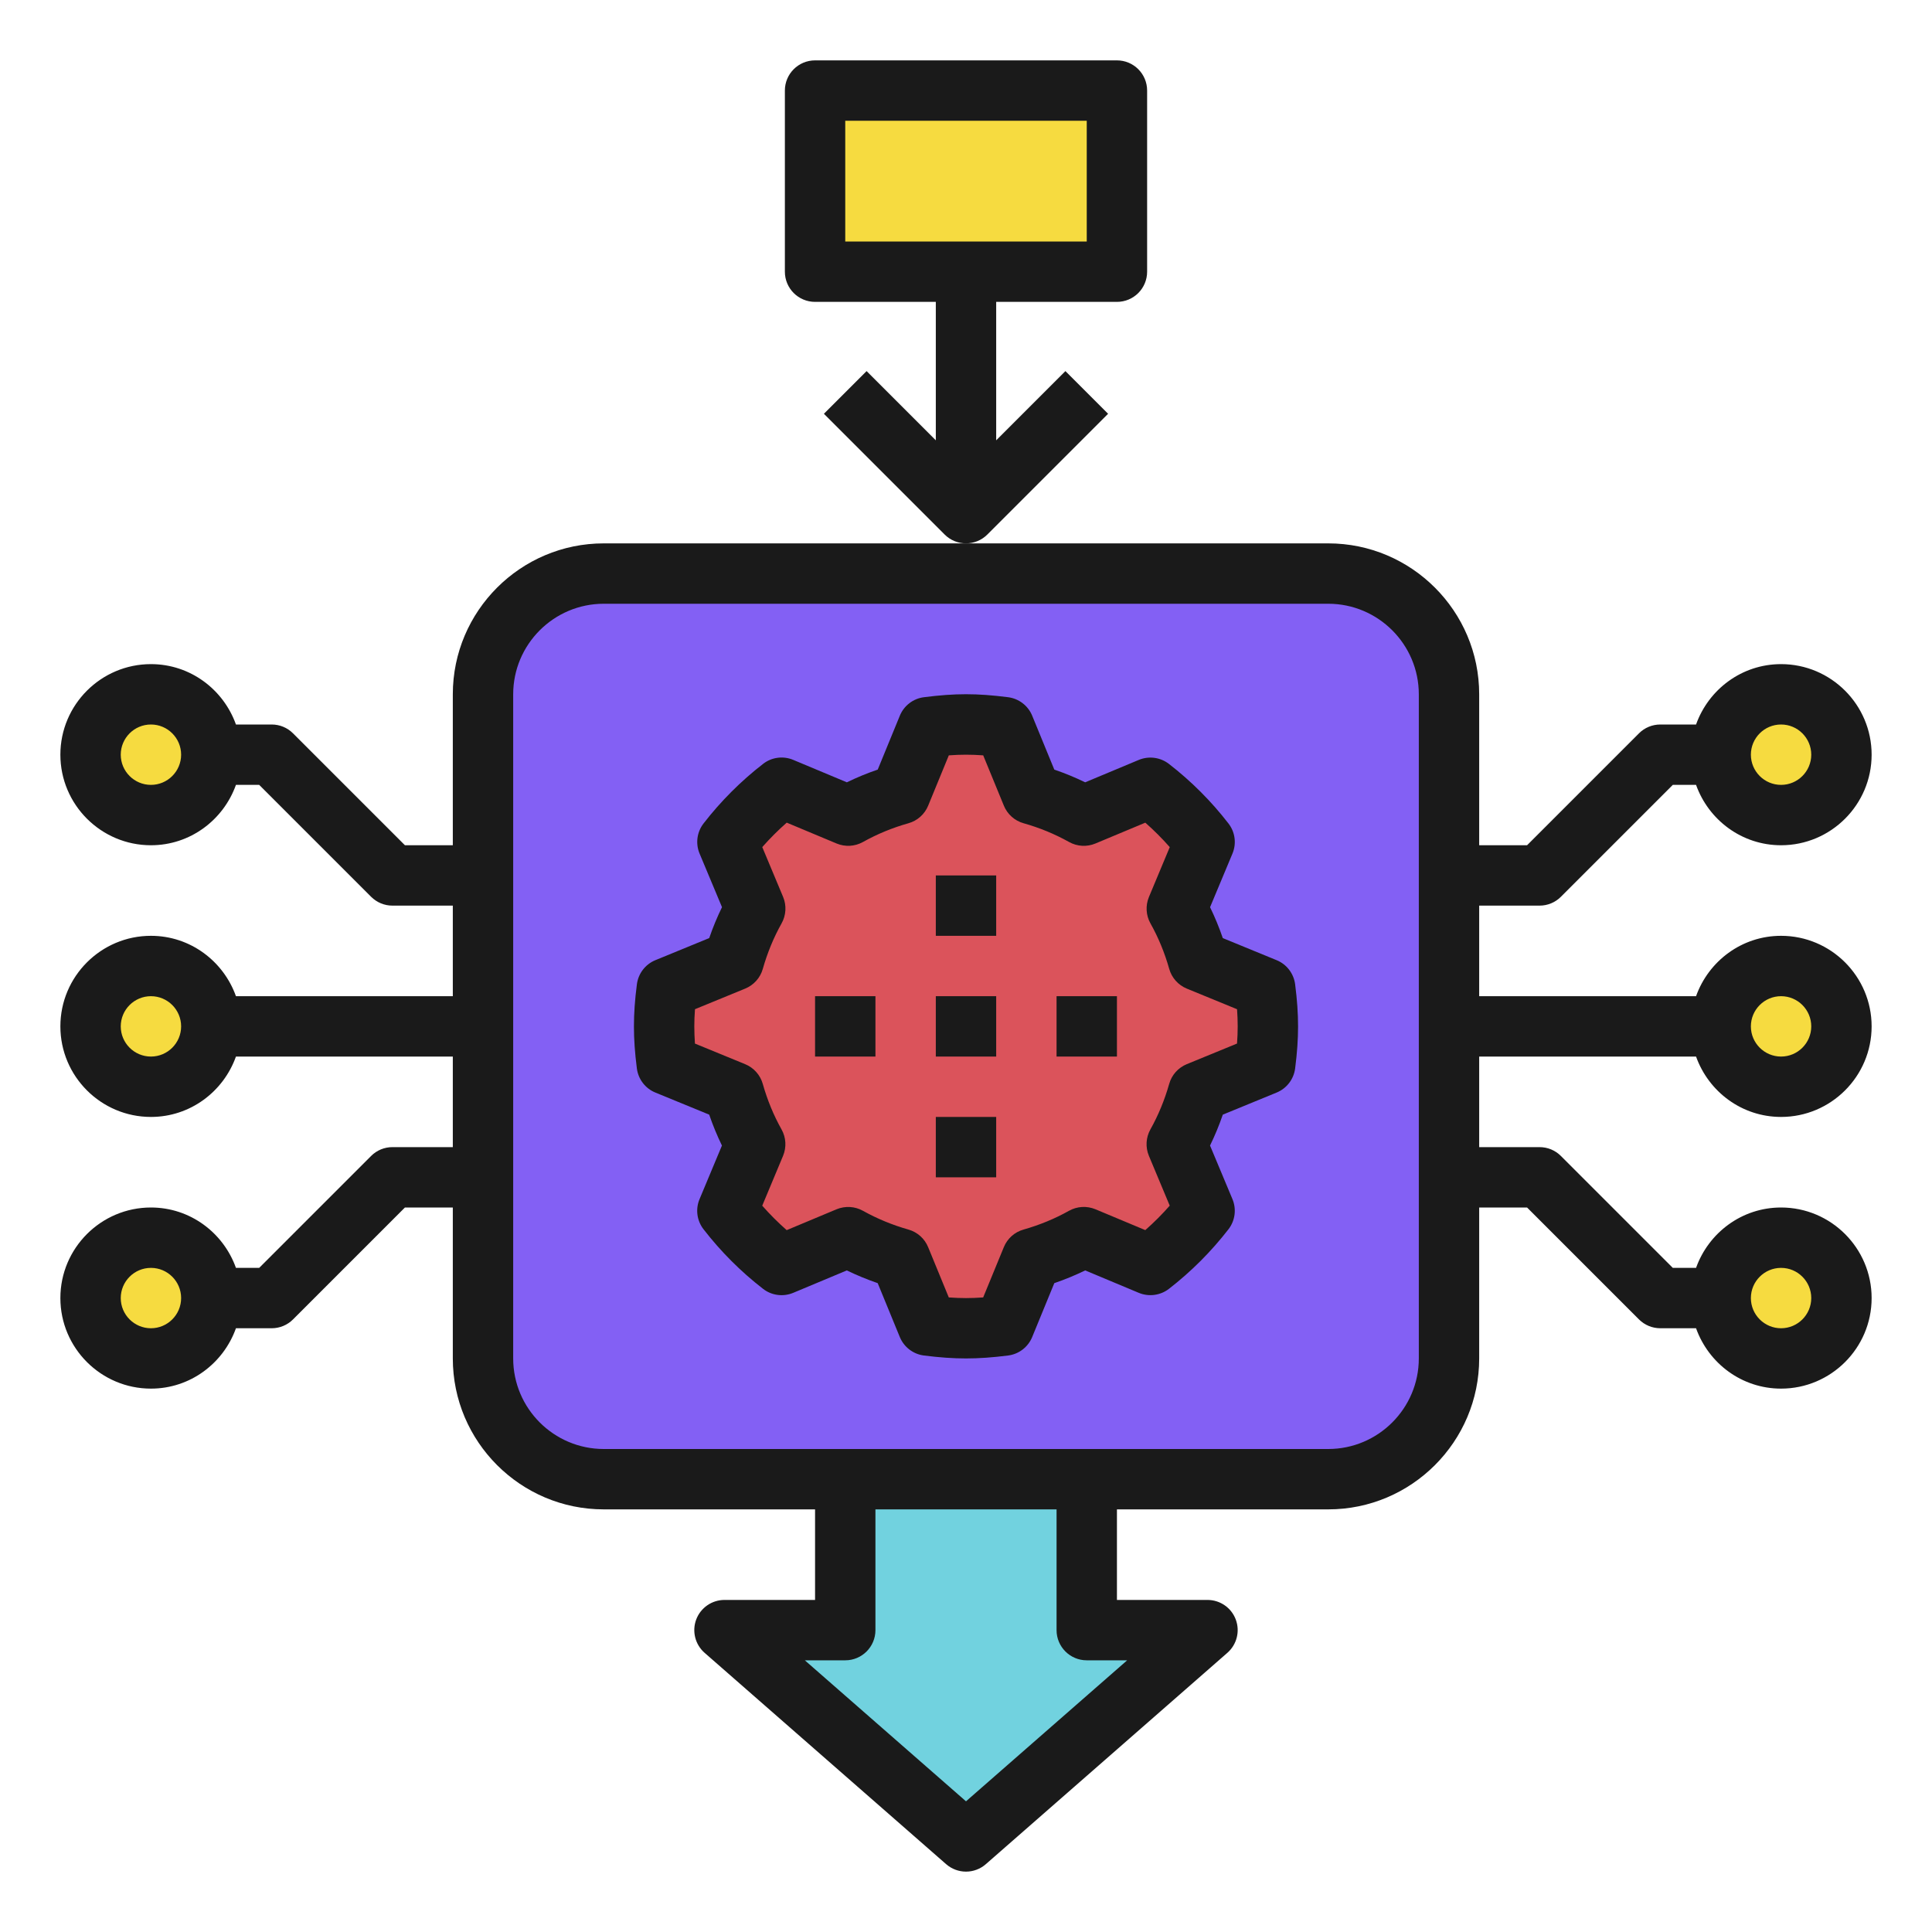 <svg id="Layer_1_1_" enable-background="new 0 0 64 64" height="512" viewBox="0 0 64 64" width="512" xmlns="http://www.w3.org/2000/svg"><path d="m37 3v6h-5-5v-6z" fill="#f6db40"/><path d="m48 45c0 2.21-1.79 4-4 4h-24c-2.21 0-4-1.79-4-4v-22c0-2.21 1.79-4 4-4h24c2.21 0 4 1.79 4 4z" fill="#8360f4"/><path d="m40 54-8 7-8-7h4v-5h8v5z" fill="#71d2df"/><circle cx="5" cy="43" fill="#f6db40" r="2"/><circle cx="5" cy="34" fill="#f6db40" r="2"/><circle cx="5" cy="25" fill="#f6db40" r="2"/><circle cx="59" cy="43" fill="#f6db40" r="2"/><circle cx="59" cy="25" fill="#f6db40" r="2"/><circle cx="59" cy="34" fill="#f6db40" r="2"/><path d="m41.91 35.27-2.22.91c-.17.6-.41 1.18-.71 1.72l.92 2.21c-.52.67-1.12 1.27-1.79 1.79l-2.21-.92c-.54.3-1.12.54-1.72.71l-.91 2.22c-.42.05-.84.09-1.27.09s-.85-.04-1.27-.09l-.91-2.22c-.6-.17-1.18-.41-1.72-.71l-2.21.92c-.67-.52-1.27-1.12-1.79-1.79l.92-2.21c-.3-.54-.54-1.12-.71-1.72l-2.22-.91c-.05-.42-.09-.84-.09-1.27s.04-.85.09-1.27l2.22-.91c.17-.6.41-1.18.71-1.72l-.92-2.21c.52-.67 1.12-1.27 1.79-1.79l2.21.92c.54-.3 1.12-.54 1.72-.71l.91-2.22c.42-.05.84-.09 1.27-.09s.85.04 1.27.09l.91 2.22c.6.17 1.18.41 1.72.71l2.21-.92c.67.52 1.27 1.12 1.79 1.79l-.92 2.21c.3.54.54 1.12.71 1.72l2.22.91c.05.42.09.84.09 1.27s-.04.85-.09 1.27z" fill="#db535b"/><g fill="#1a1a1a"><path d="m36.707 13.707-1.414-1.414-2.293 2.293v-4.586h4c.553 0 1-.448 1-1v-6c0-.552-.447-1-1-1h-10c-.553 0-1 .448-1 1v6c0 .552.447 1 1 1h4v4.586l-2.293-2.293-1.414 1.414 4 4c.195.195.451.293.707.293s.512-.098.707-.293zm-8.707-9.707h8v4h-8z"/><path d="m42.291 31.808-1.784-.732c-.121-.352-.262-.694-.422-1.024l.742-1.776c.139-.333.088-.713-.133-.998-.571-.739-1.235-1.402-1.972-1.973-.285-.219-.665-.27-.998-.132l-1.776.742c-.33-.16-.672-.301-1.023-.421l-.732-1.785c-.137-.333-.441-.567-.799-.613-1.043-.132-1.744-.132-2.787 0-.357.045-.662.279-.799.613l-.732 1.785c-.352.12-.693.261-1.023.421l-1.776-.743c-.331-.139-.714-.09-.998.132-.737.571-1.401 1.235-1.972 1.973-.221.285-.271.666-.133.998l.743 1.776c-.16.329-.302.671-.423 1.024l-1.784.732c-.333.137-.566.442-.612.799-.068.522-.098.965-.098 1.394s.03.872.097 1.393c.046.357.279.663.612.799l1.784.732c.121.352.262.694.422 1.024l-.742 1.776c-.139.333-.088.713.133.998.571.738 1.234 1.402 1.972 1.973.284.221.667.27.998.132l1.776-.743c.33.16.672.301 1.023.422l.732 1.784c.137.333.441.567.799.613.522.066.964.097 1.394.097s.872-.031 1.394-.097c.357-.045.662-.279.799-.613l.732-1.784c.353-.121.694-.262 1.023-.422l1.776.743c.329.137.712.088.998-.132.735-.57 1.399-1.233 1.972-1.973.221-.285.271-.666.133-.998l-.743-1.776c.16-.329.302-.671.423-1.024l1.784-.732c.333-.137.566-.442.612-.799.067-.521.097-.964.097-1.393s-.03-.872-.097-1.393c-.046-.357-.279-.663-.612-.799zm-1.313 2.761-1.665.683c-.284.117-.499.357-.582.653-.152.535-.361 1.042-.622 1.507-.15.269-.169.592-.051.875l.691 1.652c-.253.287-.523.558-.81.81l-1.652-.691c-.284-.117-.606-.1-.875.051-.465.261-.972.47-1.507.622-.296.083-.536.298-.652.583l-.684 1.665c-.4.029-.738.029-1.139 0l-.684-1.665c-.116-.284-.356-.499-.652-.583-.533-.151-1.04-.361-1.508-.622-.269-.15-.59-.167-.874-.05l-1.652.691c-.286-.252-.557-.523-.81-.81l.69-1.652c.118-.284.1-.606-.05-.874-.262-.466-.471-.974-.622-1.508-.083-.295-.298-.536-.582-.653l-1.665-.683c-.014-.201-.021-.388-.021-.57s.007-.369.022-.569l1.665-.683c.284-.117.499-.357.582-.653.152-.535.361-1.042.622-1.507.15-.269.169-.592.051-.875l-.691-1.652c.253-.287.523-.557.81-.81l1.652.691c.284.118.605.1.874-.05.468-.262.975-.471 1.507-.621.296-.083.537-.299.653-.583l.684-1.666c.4-.029.738-.029 1.139 0l.684 1.666c.116.284.357.5.653.583.532.15 1.039.359 1.507.621.269.15.59.169.874.05l1.652-.69c.286.252.557.523.81.81l-.69 1.652c-.118.284-.1.606.05.874.262.466.471.974.622 1.508.083.295.298.536.582.653l1.665.683c.014.199.021.386.021.568s-.007.369-.022.569z"/><path d="m31 29h2v2h-2z"/><path d="m31 37h2v2h-2z"/><path d="m35 33h2v2h-2z"/><path d="m27 33h2v2h-2z"/><path d="m31 33h2v2h-2z"/><path d="m51 30c.266 0 .52-.105.707-.293l3.707-3.707h.77c.414 1.161 1.514 2 2.816 2 1.654 0 3-1.346 3-3s-1.346-3-3-3c-1.302 0-2.402.839-2.816 2h-1.184c-.266 0-.52.105-.707.293l-3.707 3.707h-1.586v-5c0-2.757-2.243-5-5-5h-24c-2.757 0-5 2.243-5 5v5h-1.586l-3.707-3.707c-.187-.188-.441-.293-.707-.293h-1.184c-.414-1.161-1.514-2-2.816-2-1.654 0-3 1.346-3 3s1.346 3 3 3c1.302 0 2.402-.839 2.816-2h.77l3.707 3.707c.188.188.441.293.707.293h2v3h-7.184c-.414-1.161-1.514-2-2.816-2-1.654 0-3 1.346-3 3s1.346 3 3 3c1.302 0 2.402-.839 2.816-2h7.184v3h-2c-.266 0-.52.105-.707.293l-3.707 3.707h-.77c-.414-1.161-1.514-2-2.816-2-1.654 0-3 1.346-3 3s1.346 3 3 3c1.302 0 2.402-.839 2.816-2h1.184c.266 0 .52-.105.707-.293l3.707-3.707h1.586v5c0 2.757 2.243 5 5 5h7v3h-3c-.417 0-.79.258-.937.648-.146.39-.035.83.278 1.104l8 7c.189.165.424.248.659.248s.47-.083.658-.248l8-7c.313-.274.425-.714.278-1.104-.146-.39-.519-.648-.936-.648h-3v-3h7c2.757 0 5-2.243 5-5v-5h1.586l3.707 3.707c.188.188.441.293.707.293h1.184c.414 1.161 1.514 2 2.816 2 1.654 0 3-1.346 3-3s-1.346-3-3-3c-1.302 0-2.402.839-2.816 2h-.77l-3.707-3.707c-.187-.188-.441-.293-.707-.293h-2v-3h7.184c.414 1.161 1.514 2 2.816 2 1.654 0 3-1.346 3-3s-1.346-3-3-3c-1.302 0-2.402.839-2.816 2h-7.184v-3zm8-6c.552 0 1 .449 1 1s-.448 1-1 1-1-.449-1-1 .448-1 1-1zm-54 2c-.552 0-1-.449-1-1s.448-1 1-1 1 .449 1 1-.448 1-1 1zm0 9c-.552 0-1-.449-1-1s.448-1 1-1 1 .449 1 1-.448 1-1 1zm0 9c-.552 0-1-.449-1-1s.448-1 1-1 1 .449 1 1-.448 1-1 1zm31 11h1.339l-5.339 4.671-5.339-4.671h1.339c.553 0 1-.448 1-1v-4h6v4c0 .552.447 1 1 1zm11-10c0 1.654-1.346 3-3 3h-24c-1.654 0-3-1.346-3-3v-22c0-1.654 1.346-3 3-3h24c1.654 0 3 1.346 3 3zm12-3c.552 0 1 .449 1 1s-.448 1-1 1-1-.449-1-1 .448-1 1-1zm0-9c.552 0 1 .449 1 1s-.448 1-1 1-1-.449-1-1 .448-1 1-1z"/></g></svg>